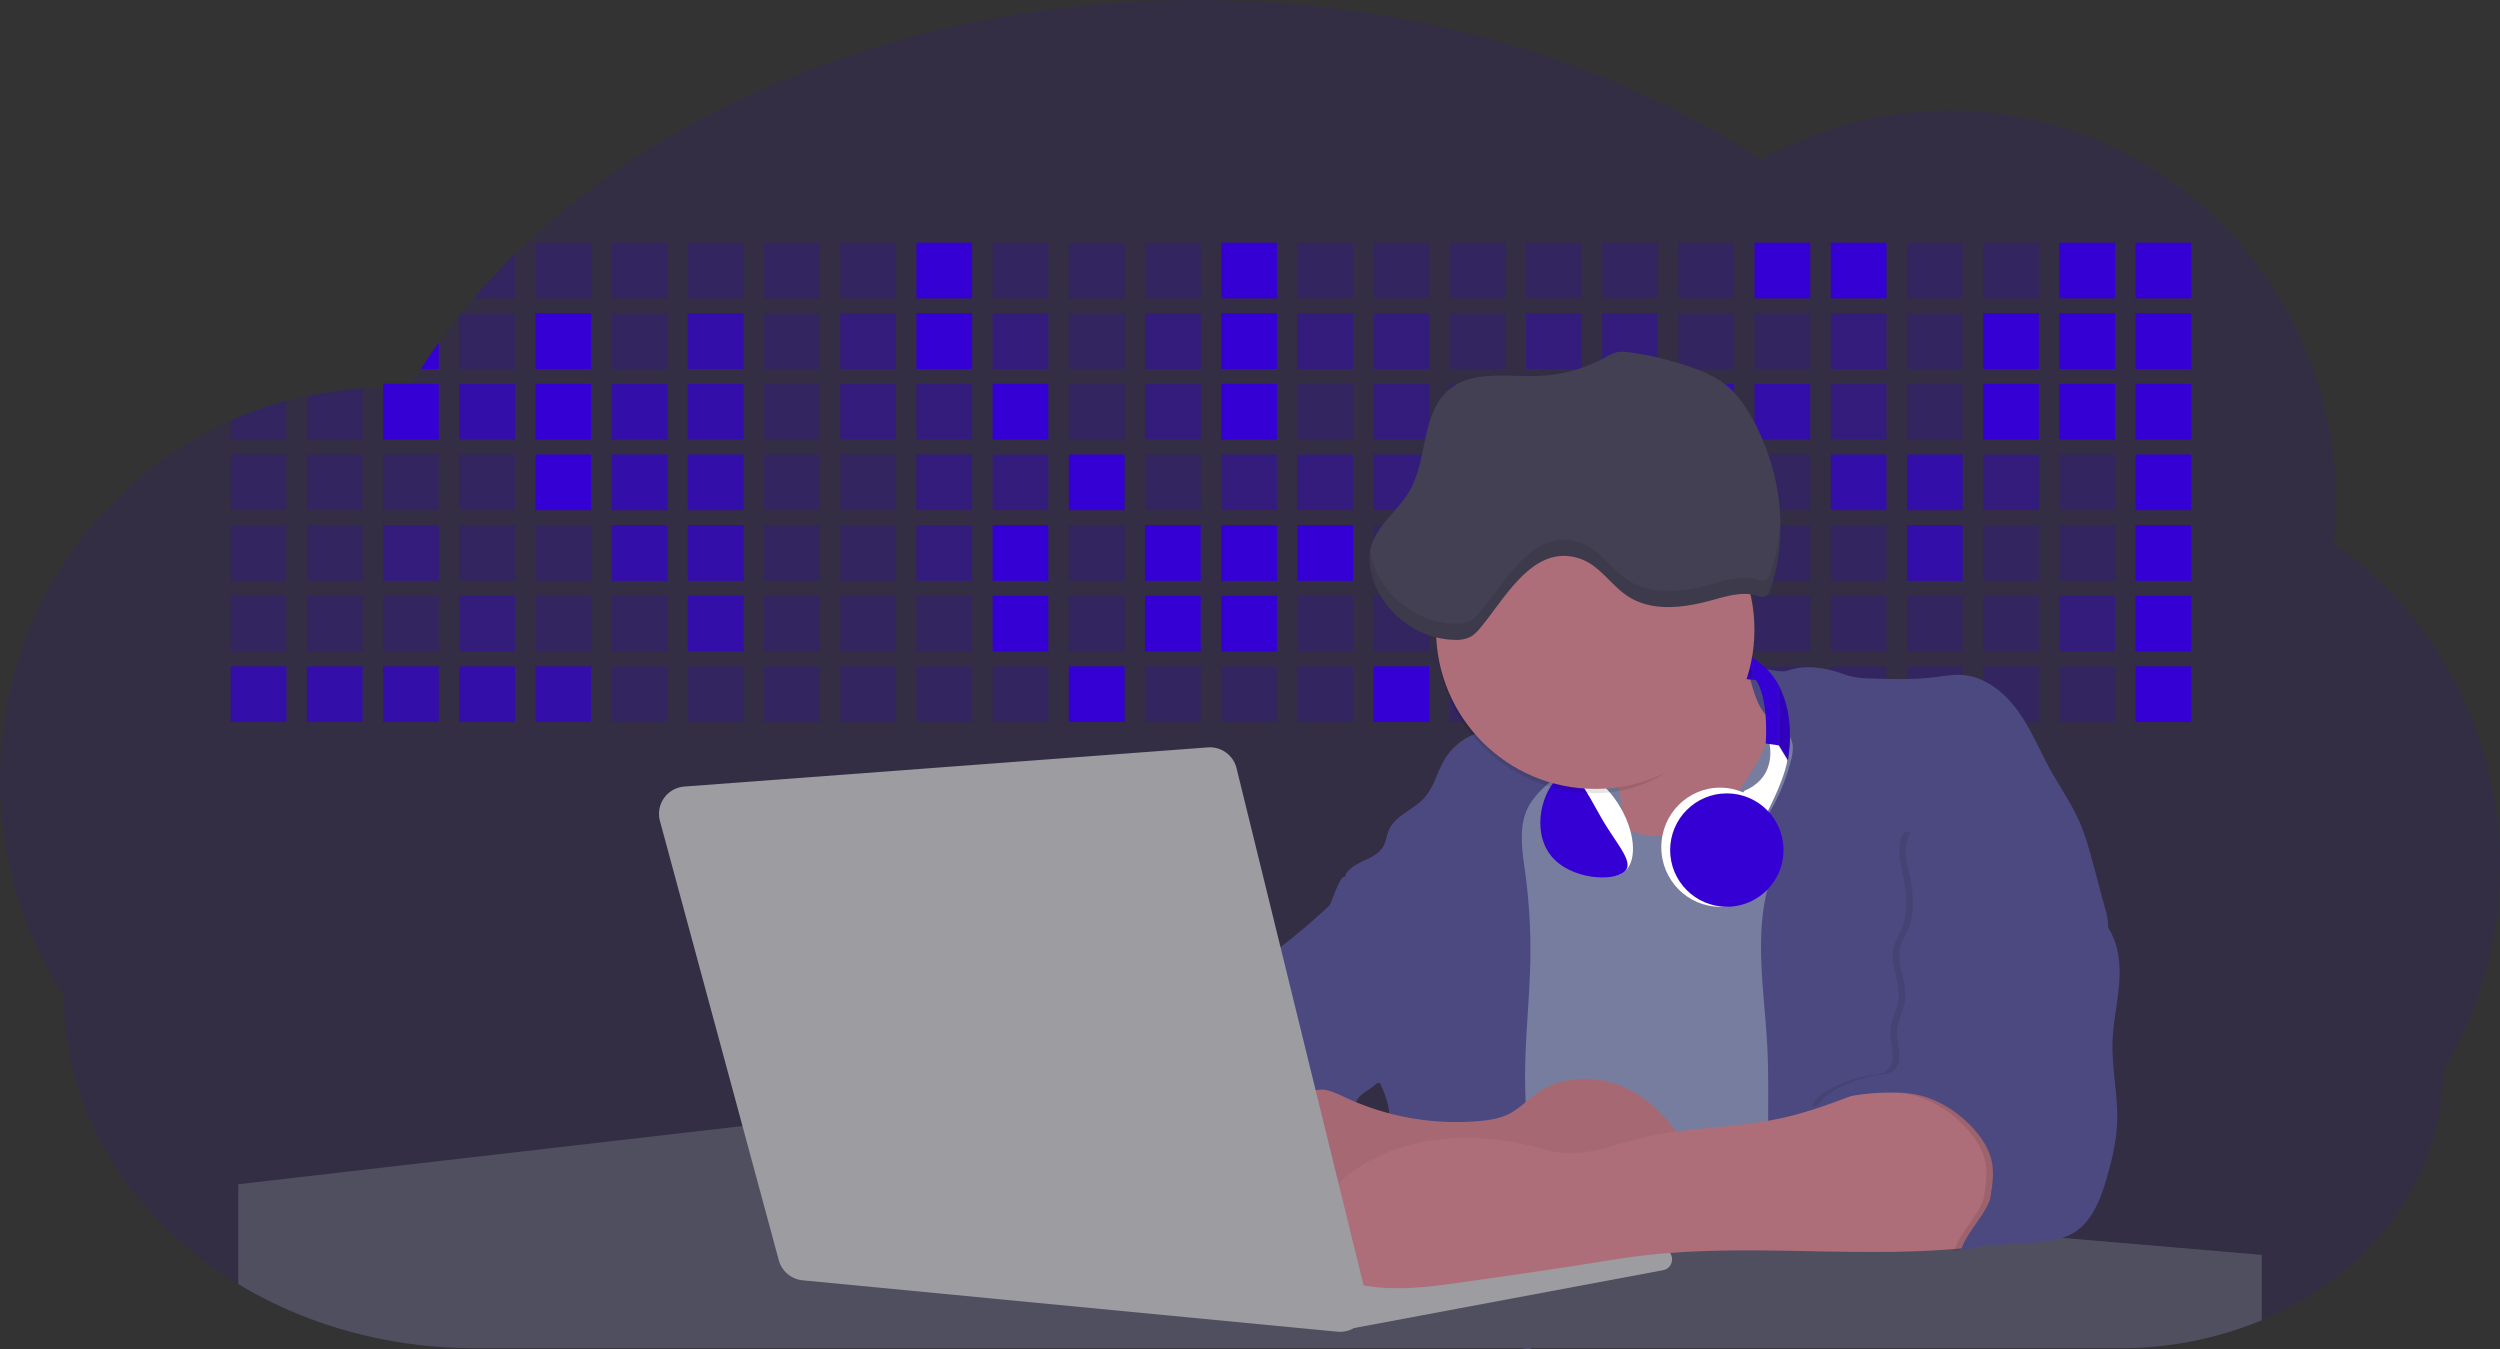 <svg id="aa7bae02-e79e-4d6b-a496-aba15f39787c" data-name="Layer 1" xmlns="http://www.w3.org/2000/svg" width="1144" height="617.32" viewBox="0 0 1144 617.32"><rect x="0" y="0" width="1144" height="617.32" fill="#333333" stroke="none"/><title>developer activity</title><path d="M1172,537.57a181.92,181.92,0,0,1-6.85,49.6,180.06,180.06,0,0,1-19.27,44.28c0,50.1-33.82,93.4-82.91,114a167.3,167.3,0,0,1-64.73,12.8H245.17c-40.25,0-77.55-10.86-108.14-29.36A185.76,185.76,0,0,1,112.2,711c-34-29.22-55.08-69.6-55.08-114.2A180.5,180.5,0,0,1,28,498.08c0-73.36,43.39-136.44,105.55-164.29a174.52,174.52,0,0,1,25.51-9.12q4.63-1.26,9.36-2.26a175.39,175.39,0,0,1,25.51-3.5q4.65-.29,9.35-.33H205c3.46,0,6.89.12,10.3.32l1.12-1.9q2.06-3.44,4.22-6.81,3.9-6.14,8.18-12.1,4.48-6.29,9.35-12.38l.83-1q2.76-3.44,5.64-6.8,9-10.49,19-20.35c72.11-70.68,185.08-116.18,312.08-116.18,98.82,0,189.15,27.55,258.34,73.07A174.18,174.18,0,0,1,920,191.86c97.74,0,177,80.37,177,179.51a184.9,184.9,0,0,1-1,18.78A180,180,0,0,1,1172,537.57Z" transform="translate(-28 -141.34)" fill="#3500d3" opacity="0.1"/><path d="M263.66,257.52v20.35h-19Q253.59,267.39,263.66,257.52Z" transform="translate(-28 -141.34)" fill="#3500d3" opacity="0.2"/><rect x="245.02" y="111.02" width="25.51" height="25.51" fill="#3500d3" opacity="0.2"/><rect x="279.88" y="111.02" width="25.51" height="25.51" fill="#3500d3" opacity="0.2"/><rect x="314.75" y="111.02" width="25.51" height="25.51" fill="#3500d3" opacity="0.2"/><rect x="349.61" y="111.02" width="25.51" height="25.51" fill="#3500d3" opacity="0.2"/><rect x="384.48" y="111.02" width="25.51" height="25.51" fill="#3500d3" opacity="0.2"/><rect x="419.35" y="111.02" width="25.51" height="25.51" fill="#3500d3"/><rect x="454.21" y="111.02" width="25.51" height="25.51" fill="#3500d3" opacity="0.2"/><rect x="489.08" y="111.02" width="25.51" height="25.51" fill="#3500d3" opacity="0.2"/><rect x="523.94" y="111.02" width="25.51" height="25.51" fill="#3500d3" opacity="0.2"/><rect x="558.81" y="111.02" width="25.51" height="25.51" fill="#3500d3"/><rect x="593.68" y="111.02" width="25.51" height="25.51" fill="#3500d3" opacity="0.2"/><rect x="628.54" y="111.02" width="25.51" height="25.51" fill="#3500d3" opacity="0.2"/><rect x="663.41" y="111.02" width="25.51" height="25.51" fill="#3500d3" opacity="0.2"/><rect x="698.28" y="111.02" width="25.51" height="25.51" fill="#3500d3" opacity="0.2"/><rect x="733.14" y="111.02" width="25.51" height="25.51" fill="#3500d3" opacity="0.2"/><rect x="768.01" y="111.02" width="25.51" height="25.51" fill="#3500d3" opacity="0.2"/><rect x="802.87" y="111.02" width="25.51" height="25.51" fill="#3500d3"/><rect x="837.74" y="111.02" width="25.51" height="25.51" fill="#3500d3"/><rect x="872.61" y="111.02" width="25.51" height="25.51" fill="#3500d3" opacity="0.2"/><rect x="907.47" y="111.02" width="25.51" height="25.51" fill="#3500d3" opacity="0.2"/><rect x="942.34" y="111.02" width="25.51" height="25.51" fill="#3500d3"/><rect x="977.2" y="111.02" width="25.51" height="25.51" fill="#3500d3"/><path d="M228.8,298.08v12.1h-8.18Q224.52,304,228.8,298.08Z" transform="translate(-28 -141.34)" fill="#3500d3"/><rect x="210.15" y="143.33" width="25.51" height="25.51" fill="#3500d3" opacity="0.2"/><rect x="245.02" y="143.33" width="25.51" height="25.51" fill="#3500d3"/><rect x="279.88" y="143.33" width="25.51" height="25.51" fill="#3500d3" opacity="0.2"/><rect x="314.75" y="143.33" width="25.51" height="25.51" fill="#3500d3" opacity="0.7"/><rect x="349.61" y="143.33" width="25.51" height="25.51" fill="#3500d3" opacity="0.2"/><rect x="384.48" y="143.33" width="25.51" height="25.51" fill="#3500d3" opacity="0.4"/><rect x="419.35" y="143.33" width="25.51" height="25.51" fill="#3500d3"/><rect x="454.21" y="143.33" width="25.51" height="25.51" fill="#3500d3" opacity="0.4"/><rect x="489.08" y="143.33" width="25.51" height="25.51" fill="#3500d3" opacity="0.2"/><rect x="523.94" y="143.33" width="25.51" height="25.51" fill="#3500d3" opacity="0.4"/><rect x="558.81" y="143.33" width="25.51" height="25.51" fill="#3500d3"/><rect x="593.68" y="143.33" width="25.51" height="25.51" fill="#3500d3" opacity="0.4"/><rect x="628.54" y="143.33" width="25.51" height="25.51" fill="#3500d3" opacity="0.4"/><rect x="663.41" y="143.33" width="25.51" height="25.51" fill="#3500d3" opacity="0.2"/><rect x="698.28" y="143.33" width="25.51" height="25.51" fill="#3500d3" opacity="0.4"/><rect x="733.14" y="143.33" width="25.51" height="25.51" fill="#3500d3" opacity="0.4"/><rect x="768.01" y="143.33" width="25.51" height="25.51" fill="#3500d3" opacity="0.2"/><rect x="802.87" y="143.33" width="25.51" height="25.51" fill="#3500d3" opacity="0.2"/><rect x="837.74" y="143.33" width="25.51" height="25.51" fill="#3500d3" opacity="0.4"/><rect x="872.61" y="143.33" width="25.51" height="25.51" fill="#3500d3" opacity="0.2"/><rect x="907.47" y="143.33" width="25.51" height="25.51" fill="#3500d3"/><rect x="942.34" y="143.33" width="25.51" height="25.51" fill="#3500d3"/><rect x="977.2" y="143.33" width="25.51" height="25.51" fill="#3500d3"/><path d="M159.06,324.67V342.5H133.55v-8.71A174.52,174.52,0,0,1,159.06,324.67Z" transform="translate(-28 -141.34)" fill="#3500d3" opacity="0.2"/><polygon points="165.93 177.57 165.93 201.16 140.42 201.16 140.42 181.07 165.93 177.57" fill="#3500d3" opacity="0.2"/><rect x="175.28" y="175.65" width="25.51" height="25.51" fill="#3500d3"/><rect x="210.15" y="175.65" width="25.51" height="25.51" fill="#3500d3" opacity="0.7"/><rect x="245.02" y="175.65" width="25.51" height="25.51" fill="#3500d3"/><rect x="279.88" y="175.65" width="25.51" height="25.51" fill="#3500d3" opacity="0.7"/><rect x="314.75" y="175.65" width="25.51" height="25.51" fill="#3500d3" opacity="0.7"/><rect x="349.61" y="175.65" width="25.51" height="25.51" fill="#3500d3" opacity="0.2"/><rect x="384.48" y="175.65" width="25.51" height="25.51" fill="#3500d3" opacity="0.4"/><rect x="419.35" y="175.65" width="25.51" height="25.51" fill="#3500d3" opacity="0.4"/><rect x="454.21" y="175.65" width="25.51" height="25.51" fill="#3500d3"/><rect x="489.08" y="175.65" width="25.51" height="25.51" fill="#3500d3" opacity="0.2"/><rect x="523.94" y="175.65" width="25.51" height="25.51" fill="#3500d3" opacity="0.4"/><rect x="558.81" y="175.65" width="25.51" height="25.51" fill="#3500d3"/><rect x="593.68" y="175.65" width="25.51" height="25.51" fill="#3500d3" opacity="0.2"/><rect x="628.54" y="175.65" width="25.51" height="25.51" fill="#3500d3" opacity="0.4"/><rect x="663.41" y="175.65" width="25.51" height="25.51" fill="#3500d3" opacity="0.2"/><rect x="698.28" y="175.65" width="25.51" height="25.51" fill="#3500d3"/><rect x="733.14" y="175.65" width="25.51" height="25.51" fill="#3500d3" opacity="0.2"/><rect x="768.01" y="175.65" width="25.51" height="25.51" fill="#3500d3" opacity="0.7"/><rect x="802.87" y="175.65" width="25.51" height="25.51" fill="#3500d3" opacity="0.7"/><rect x="837.74" y="175.65" width="25.51" height="25.51" fill="#3500d3" opacity="0.4"/><rect x="872.61" y="175.65" width="25.51" height="25.51" fill="#3500d3" opacity="0.2"/><rect x="907.47" y="175.65" width="25.51" height="25.51" fill="#3500d3"/><rect x="942.34" y="175.65" width="25.51" height="25.51" fill="#3500d3"/><rect x="977.2" y="175.65" width="25.51" height="25.51" fill="#3500d3"/><rect x="105.55" y="207.96" width="25.51" height="25.51" fill="#3500d3" opacity="0.2"/><rect x="140.42" y="207.96" width="25.51" height="25.51" fill="#3500d3" opacity="0.2"/><rect x="175.28" y="207.96" width="25.51" height="25.51" fill="#3500d3" opacity="0.2"/><rect x="210.15" y="207.96" width="25.51" height="25.51" fill="#3500d3" opacity="0.2"/><rect x="245.02" y="207.96" width="25.51" height="25.51" fill="#3500d3"/><rect x="279.88" y="207.96" width="25.51" height="25.51" fill="#3500d3" opacity="0.7"/><rect x="314.75" y="207.96" width="25.51" height="25.51" fill="#3500d3" opacity="0.7"/><rect x="349.61" y="207.96" width="25.51" height="25.51" fill="#3500d3" opacity="0.2"/><rect x="384.48" y="207.96" width="25.51" height="25.51" fill="#3500d3" opacity="0.2"/><rect x="419.35" y="207.96" width="25.51" height="25.51" fill="#3500d3" opacity="0.4"/><rect x="454.21" y="207.96" width="25.51" height="25.51" fill="#3500d3" opacity="0.4"/><rect x="489.08" y="207.96" width="25.51" height="25.51" fill="#3500d3"/><rect x="523.94" y="207.96" width="25.51" height="25.51" fill="#3500d3" opacity="0.2"/><rect x="558.81" y="207.96" width="25.51" height="25.51" fill="#3500d3" opacity="0.4"/><rect x="593.68" y="207.96" width="25.51" height="25.51" fill="#3500d3" opacity="0.4"/><rect x="628.54" y="207.96" width="25.51" height="25.51" fill="#3500d3" opacity="0.4"/><rect x="663.41" y="207.96" width="25.51" height="25.51" fill="#3500d3" opacity="0.4"/><rect x="698.28" y="207.96" width="25.51" height="25.51" fill="#3500d3" opacity="0.2"/><rect x="733.14" y="207.96" width="25.51" height="25.51" fill="#3500d3" opacity="0.2"/><rect x="768.01" y="207.96" width="25.51" height="25.51" fill="#3500d3" opacity="0.2"/><rect x="802.87" y="207.96" width="25.51" height="25.51" fill="#3500d3" opacity="0.2"/><rect x="837.74" y="207.96" width="25.51" height="25.51" fill="#3500d3" opacity="0.7"/><rect x="872.61" y="207.96" width="25.51" height="25.51" fill="#3500d3" opacity="0.7"/><rect x="907.47" y="207.96" width="25.51" height="25.51" fill="#3500d3" opacity="0.4"/><rect x="942.34" y="207.96" width="25.51" height="25.51" fill="#3500d3" opacity="0.2"/><rect x="977.2" y="207.96" width="25.51" height="25.51" fill="#3500d3"/><rect x="105.55" y="240.28" width="25.51" height="25.51" fill="#3500d3" opacity="0.2"/><rect x="140.42" y="240.28" width="25.51" height="25.51" fill="#3500d3" opacity="0.2"/><rect x="175.28" y="240.28" width="25.51" height="25.51" fill="#3500d3" opacity="0.4"/><rect x="210.15" y="240.28" width="25.51" height="25.51" fill="#3500d3" opacity="0.2"/><rect x="245.02" y="240.28" width="25.51" height="25.51" fill="#3500d3" opacity="0.2"/><rect x="279.88" y="240.28" width="25.51" height="25.51" fill="#3500d3" opacity="0.7"/><rect x="314.75" y="240.28" width="25.51" height="25.51" fill="#3500d3" opacity="0.7"/><rect x="349.61" y="240.28" width="25.51" height="25.51" fill="#3500d3" opacity="0.2"/><rect x="384.48" y="240.28" width="25.51" height="25.51" fill="#3500d3" opacity="0.2"/><rect x="419.35" y="240.28" width="25.51" height="25.51" fill="#3500d3" opacity="0.4"/><rect x="454.21" y="240.28" width="25.51" height="25.51" fill="#3500d3"/><rect x="489.08" y="240.28" width="25.51" height="25.51" fill="#3500d3" opacity="0.2"/><rect x="523.94" y="240.28" width="25.51" height="25.51" fill="#3500d3"/><rect x="558.81" y="240.28" width="25.51" height="25.51" fill="#3500d3"/><rect x="593.68" y="240.28" width="25.51" height="25.51" fill="#3500d3"/><rect x="628.54" y="240.28" width="25.51" height="25.51" fill="#3500d3" opacity="0.2"/><rect x="663.41" y="240.28" width="25.51" height="25.51" fill="#3500d3"/><rect x="698.28" y="240.28" width="25.51" height="25.51" fill="#3500d3" opacity="0.2"/><rect x="733.14" y="240.28" width="25.51" height="25.51" fill="#3500d3" opacity="0.2"/><rect x="768.01" y="240.28" width="25.51" height="25.51" fill="#3500d3" opacity="0.2"/><rect x="802.87" y="240.28" width="25.51" height="25.51" fill="#3500d3" opacity="0.2"/><rect x="837.74" y="240.28" width="25.51" height="25.51" fill="#3500d3" opacity="0.2"/><rect x="872.61" y="240.28" width="25.51" height="25.51" fill="#3500d3" opacity="0.7"/><rect x="907.47" y="240.28" width="25.51" height="25.51" fill="#3500d3" opacity="0.2"/><rect x="942.34" y="240.28" width="25.51" height="25.51" fill="#3500d3" opacity="0.2"/><rect x="977.2" y="240.28" width="25.51" height="25.51" fill="#3500d3"/><rect x="105.55" y="272.59" width="25.51" height="25.51" fill="#3500d3" opacity="0.2"/><rect x="140.42" y="272.59" width="25.51" height="25.51" fill="#3500d3" opacity="0.2"/><rect x="175.28" y="272.59" width="25.51" height="25.51" fill="#3500d3" opacity="0.2"/><rect x="210.15" y="272.59" width="25.51" height="25.51" fill="#3500d3" opacity="0.4"/><rect x="245.02" y="272.59" width="25.51" height="25.51" fill="#3500d3" opacity="0.2"/><rect x="279.88" y="272.59" width="25.51" height="25.51" fill="#3500d3" opacity="0.2"/><rect x="314.75" y="272.59" width="25.51" height="25.51" fill="#3500d3" opacity="0.7"/><rect x="349.61" y="272.59" width="25.51" height="25.51" fill="#3500d3" opacity="0.2"/><rect x="384.48" y="272.59" width="25.51" height="25.51" fill="#3500d3" opacity="0.2"/><rect x="419.35" y="272.59" width="25.51" height="25.51" fill="#3500d3" opacity="0.2"/><rect x="454.21" y="272.59" width="25.51" height="25.51" fill="#3500d3"/><rect x="489.08" y="272.59" width="25.51" height="25.51" fill="#3500d3" opacity="0.2"/><rect x="523.94" y="272.59" width="25.51" height="25.51" fill="#3500d3"/><rect x="558.81" y="272.59" width="25.51" height="25.51" fill="#3500d3"/><rect x="593.68" y="272.59" width="25.51" height="25.51" fill="#3500d3" opacity="0.2"/><rect x="628.54" y="272.59" width="25.51" height="25.51" fill="#3500d3" opacity="0.2"/><rect x="663.41" y="272.59" width="25.51" height="25.51" fill="#3500d3" opacity="0.2"/><rect x="698.28" y="272.59" width="25.51" height="25.51" fill="#3500d3" opacity="0.2"/><rect x="733.14" y="272.59" width="25.51" height="25.51" fill="#3500d3" opacity="0.2"/><rect x="768.01" y="272.59" width="25.51" height="25.51" fill="#3500d3" opacity="0.2"/><rect x="802.87" y="272.59" width="25.51" height="25.51" fill="#3500d3" opacity="0.2"/><rect x="837.74" y="272.59" width="25.51" height="25.51" fill="#3500d3" opacity="0.2"/><rect x="872.61" y="272.59" width="25.51" height="25.51" fill="#3500d3" opacity="0.2"/><rect x="907.47" y="272.59" width="25.51" height="25.51" fill="#3500d3" opacity="0.2"/><rect x="942.34" y="272.59" width="25.51" height="25.51" fill="#3500d3" opacity="0.4"/><rect x="977.2" y="272.59" width="25.51" height="25.51" fill="#3500d3"/><rect x="105.55" y="304.91" width="25.51" height="25.51" fill="#3500d3" opacity="0.7"/><rect x="140.42" y="304.91" width="25.51" height="25.51" fill="#3500d3" opacity="0.7"/><rect x="175.28" y="304.91" width="25.51" height="25.51" fill="#3500d3" opacity="0.7"/><rect x="210.15" y="304.91" width="25.51" height="25.51" fill="#3500d3" opacity="0.7"/><rect x="245.02" y="304.91" width="25.51" height="25.51" fill="#3500d3" opacity="0.7"/><rect x="279.88" y="304.91" width="25.51" height="25.51" fill="#3500d3" opacity="0.2"/><rect x="314.75" y="304.91" width="25.51" height="25.51" fill="#3500d3" opacity="0.2"/><rect x="349.61" y="304.91" width="25.51" height="25.51" fill="#3500d3" opacity="0.2"/><rect x="384.48" y="304.91" width="25.51" height="25.51" fill="#3500d3" opacity="0.2"/><rect x="419.35" y="304.91" width="25.51" height="25.51" fill="#3500d3" opacity="0.2"/><rect x="454.21" y="304.91" width="25.51" height="25.51" fill="#3500d3" opacity="0.2"/><rect x="489.08" y="304.91" width="25.51" height="25.51" fill="#3500d3"/><rect x="523.94" y="304.91" width="25.51" height="25.51" fill="#3500d3" opacity="0.2"/><rect x="558.81" y="304.91" width="25.51" height="25.51" fill="#3500d3" opacity="0.2"/><rect x="593.68" y="304.91" width="25.51" height="25.51" fill="#3500d3" opacity="0.2"/><rect x="628.54" y="304.91" width="25.51" height="25.51" fill="#3500d3"/><rect x="663.41" y="304.91" width="25.51" height="25.51" fill="#3500d3" opacity="0.2"/><rect x="698.28" y="304.91" width="25.51" height="25.51" fill="#3500d3" opacity="0.2"/><rect x="733.14" y="304.91" width="25.51" height="25.51" fill="#3500d3" opacity="0.2"/><rect x="768.01" y="304.91" width="25.51" height="25.51" fill="#3500d3" opacity="0.2"/><rect x="802.87" y="304.91" width="25.51" height="25.51" fill="#3500d3" opacity="0.2"/><rect x="837.74" y="304.91" width="25.51" height="25.51" fill="#3500d3" opacity="0.2"/><rect x="872.61" y="304.91" width="25.51" height="25.51" fill="#3500d3" opacity="0.2"/><rect x="907.47" y="304.91" width="25.51" height="25.51" fill="#3500d3" opacity="0.2"/><rect x="942.34" y="304.91" width="25.51" height="25.51" fill="#3500d3" opacity="0.2"/><rect x="977.2" y="304.91" width="25.51" height="25.51" fill="#3500d3"/><circle cx="734.52" cy="363.89" r="34.87" fill="#767d9f"/><path d="M760.71,460.87q5.22,22.78,8.86,45.9c.73,4.58,1.38,9.41-.28,13.74-1.39,3.61-4.22,6.43-6.44,9.59s-3.9,7.21-2.55,10.83,5.29,5.6,9.05,6.62c10.76,2.9,22.23.79,32.94-2.35a53.29,53.29,0,0,0,13.81-5.72c4.54-2.88,8.26-6.88,11.68-11,15.61-18.93,25.83-41.65,35.45-64.23a39.12,39.12,0,0,1-33.11-13.34c-3.94-4.63-6.83-11.08-4.61-16.74-6.51,3.57-14.24,3.81-21.25,6.25a75.49,75.49,0,0,0-12.5,6.15q-7.18,4.15-14.28,8.46C772.07,458.29,767,461.19,760.71,460.87Z" transform="translate(-28 -141.34)" fill="#ae6e79"/><path d="M833.64,487.05c-6.11,11.89-14.06,23.32-25.41,30.4s-26.63,9-38,2c-5.6-3.42-9.84-8.62-14.73-13s-11-8.13-17.57-7.56c-7.24.63-12.91,6.28-17.76,11.69-7.36,8.22-14.47,16.79-19.68,26.52-10,18.7-12.37,40.56-11.93,61.76s3.51,42.29,3.58,63.49c.1,26.08-4.32,51.95-8.79,77.64,41.1-5.06,82.25,6,123.44,10.19,26.36,2.71,52.92,2.65,79.42,2.58,4.66,0,9.62-.12,13.5-2.7a18.2,18.2,0,0,0,5.59-6.64c3.66-6.75,5.13-14.45,6.15-22.06,2.59-19.22,2.67-38.68,2.74-58.08.18-47,.35-94.17-5.62-140.8-1.47-11.47-3.35-23-7.75-33.73s-11.58-20.6-21.62-26.35c-6.45-3.7-21.4-10.14-29-6.41C841.67,460.15,837.73,479.09,833.64,487.05Z" transform="translate(-28 -141.34)" fill="#767d9f"/><path d="M836.68,619.77c-1.55-29-7.86-59.95,5.57-85.69,3.3-6.32-8.54-14.21-4.88-20.33a92.08,92.08,0,0,0,10.06-23.93c.76-2.89,1.37-5.95.65-8.85-1.33-5.29-6.56-8.44-11-11.66-4.9-3.56-7.42-14.41-9-20.28s12.57,1.2,18.26-.89c7.9-2.89,17.94-1.07,25.82,1.86,4.4,1.62,9.18,1.76,13.87,1.88,9.11.24,18.25.47,27.29-.65,4.06-.51,8.13-1.28,12.21-1.05,10.41.59,19.46,7.71,25.62,16.13s10.08,18.23,15.13,27.35c4.21,7.6,9.23,14.78,12.82,22.69,3.18,7,5.19,14.52,7.18,22l5.13,19.19a25.58,25.58,0,0,1,1.26,8.51c-.26,3.07-1.62,5.93-3,8.66A164.12,164.12,0,0,1,971,603.2c-10.79,13.23-23.89,25.16-30.3,41-2.5,6.17-3.89,12.73-5.16,19.27a707.94,707.94,0,0,0-10.9,79.15,174.2,174.2,0,0,0-36.52-12.21,177.61,177.61,0,0,0-19-3c-5.59-.58-12.8.52-18.12-1-8.9-2.53-9.88-17.58-11.23-25.46-2.16-12.55-2.59-25.32-2.67-38C837,648.53,837.45,634.14,836.68,619.77Z" transform="translate(-28 -141.34)" fill="#4c4981"/><path d="M641.23,565.54c4.21,24,8.85,48.07,18,70.62-.23.22-.46.42-.69.62-.81.69-1.65,1.34-2.53,2-2.05,1.44-4.3,2.66-6,4.54a8,8,0,0,0-1.5,2.45,5.48,5.48,0,0,0,0,4.47c-4.77,2.11-10.31,1.46-15.66,1.26-4.61-.17-9.08,0-12.78,2.53-5.14,3.54-6.69,10.34-7.52,16.52q-.46,3.38-.79,6.77-.32,3.15-.52,6.32a188.61,188.61,0,0,0-.19,21q.08,1.92.21,3.84c-16.34-.39-31.23-8.91-45.32-17.19-3.22-1.89-6.54-3.88-8.63-7A15.8,15.8,0,0,1,555,674c0-.51.09-1,.16-1.52a41.58,41.58,0,0,1,2.29-8.68,107.2,107.2,0,0,1,19.19-32.65c3.58-4.18,7.61-8.27,9.28-13.52.73-2.29,1-4.72,1.74-7,3.32-9.88,15.3-14.55,19.4-24.14,1-2.29,1.46-4.8,2.7-7a17.63,17.63,0,0,1,4.25-4.75c.73-.61,1.49-1.2,2.24-1.79q10.54-8.26,20.31-17.45,1.82-1.71,3.6-3.46A59.48,59.48,0,0,0,641.23,565.54Z" transform="translate(-28 -141.34)" fill="#4c4981"/><path d="M742,494.56c-1.44,1.52-3,2.95-4.53,4.37l-.41.37-1.62,1.5a39,39,0,0,0-7.55,8.79l-.17.28c-5.1,9.13-3.21,20.37-1.79,30.74a261.55,261.55,0,0,1,2.37,39c-.26,18-2.38,35.88-2.42,53.86,0,4.08.09,8.15.27,12.23.29,6.63.79,13.25,1.39,19.87.65,7.26,1.43,14.51,2.16,21.76.58,5.61,1.13,11.21,1.59,16.81.23,2.9.45,5.79.63,8.69.21,3.4.38,6.81.48,10.21h0c.07,2.16.11,4.31.11,6.47,0,1.23,0,2.45,0,3.67q0,3.51-.19,7-.2,4.49-.61,9c-.31,3.27-.86,6.84-3.16,9.14-.14.14-.29.27-.44.4l-3.24-.4a332.72,332.72,0,0,0-67.3-1.2c.49-3.38.94-6.75,1.38-10.14.2-1.6.4-3.21.59-4.82q.33-2.76.63-5.52c.23-2,.44-4,.64-6q.78-7.73,1.37-15.47.87-11.29,1.32-22.62.22-5.41.34-10.83.17-6.72.16-13.45,0-6.54-.11-13.1c0-1.44-.06-2.88-.18-4.31a27.35,27.35,0,0,0-.53-3.83,49.87,49.87,0,0,0-3-8.48c-.22-.52-.43-1-.64-1.55-.12-.27-.23-.55-.34-.82,5.76-5.13,9.86-12,13.8-18.76,6.39-10.89,12.93-22.26,14-34.84s-5.18-26.71-17.2-30.55c-3.27-1-6.73-1.28-10.1-1.87-3.18-.56-9.81-1.83-13.49-4.11q-3,3.08-6,6.05a22.15,22.15,0,0,1,2.17-8.71l1.42.07a2.71,2.71,0,0,1-.16-1c0-1.07.74-2.28,2.32-3.62,4.71-4,12.12-4.89,15.09-10.3,1.24-2.25,1.45-4.93,2.45-7.29,2.87-6.73,11.11-9.21,16.07-14.59s6.2-13,10.21-19a28.62,28.62,0,0,1,12-10c.4-.19.81-.38,1.22-.55,8.3-3.55,18.16-4.36,26.76-4.34,3.34,0,12,.1,16.24,1.79a5.32,5.32,0,0,1,1.85,1.13C752.37,480.61,745.34,491,742,494.56Z" transform="translate(-28 -141.34)" fill="#4c4981"/><path d="M642.72,542.69a60.88,60.88,0,0,1,46.74,4.87c7.2,4,13.66,9.58,17.62,16.78,5.95,10.8,5.69,23.82,5.27,36.15-.21,6.17-.48,12.56-3.2,18.1C706,625,700.06,629.4,694,633a42.24,42.24,0,0,1-12.32,5.33c-6.72,1.46-13.7.22-20.47-1-7.36-1.36-15.26-3-20.37-8.48-3-3.18-4.64-7.31-6.26-11.35q-3.49-8.75-7-17.48c-4.05-10.11-5.42-18.52-.07-28.37,2.43-4.49,5.4-8.69,7.8-13.21C636.51,556.14,640.81,543.28,642.72,542.69Z" transform="translate(-28 -141.34)" fill="#4c4981"/><path d="M1063,715.56v29.9a167.3,167.3,0,0,1-64.73,12.8H728.58c-.14.14-.29.27-.44.4l-3.24-.4H245.17c-40.25,0-77.55-10.86-108.14-29.36V683.25l230.72-26.63.18,0L502.29,668l34.77,3,18.06,1.53,37.38,3.17,19.23,1.63,28,2.38,3.94.33,20.18,1.71L691.23,684l38.5,3.26,64.18,5.45,45.15,3.83,74.14,6.29,14.1,1.19,1.52.13,1.32.11,18.62,1.58,20.44,1.74,2.37.2Z" transform="translate(-28 -141.34)" fill="#504f60"/><polygon points="764 573.12 474.86 523.77 463.65 580.46 596.19 596.33 637 601.44 749.26 579.33 764 573.12" fill="#9c9ca1"/><path d="M642.33,739.94l144.86-27.23a5,5,0,0,1,5.94,4.93h0a5,5,0,0,1-4.09,4.93L647.57,749.06Z" transform="translate(-28 -141.34)" fill="#9c9ca1"/><path d="M705.17,654.31c4.51-.42,9.08-1.13,13.14-3.13,5-2.49,8.89-6.78,13.52-9.94,10.18-7,23.8-7.94,35.47-3.92s21.41,12.63,28.23,22.91c4.53,6.85,7.93,15.59,4.73,23.15a30.51,30.51,0,0,1-4.12,6.44l-8.34,10.9a29,29,0,0,1-5.66,6.09c-3.12,2.27-7,3.2-10.82,3.76-10.15,1.48-20.48.64-30.71,1.32-17.57,1.17-34.73,6.83-52.34,6.64-10.12-.11-20.11-2.15-30-4.19l-43.77-9c-7.62-1.56-16.23-3.84-19.82-10.75-1.61-3.11-1.91-6.71-2.1-10.21-.52-9.64,0-20.36,6.68-27.31,6.28-6.52,16.21-8.58,23.71-13.4,9.18-5.91,12.21-4,21.89.44A120,120,0,0,0,705.17,654.31Z" transform="translate(-28 -141.34)" fill="#ae6e79"/><path d="M705.17,654.31c4.51-.42,9.08-1.13,13.14-3.13,5-2.49,8.89-6.78,13.52-9.94,10.18-7,23.8-7.94,35.47-3.92s21.41,12.63,28.23,22.91c4.53,6.85,7.93,15.59,4.73,23.15a30.51,30.51,0,0,1-4.12,6.44l-8.34,10.9a29,29,0,0,1-5.66,6.09c-3.12,2.27-7,3.2-10.82,3.76-10.15,1.48-20.48.64-30.71,1.32-17.57,1.17-34.73,6.83-52.34,6.64-10.12-.11-20.11-2.15-30-4.19l-43.77-9c-7.62-1.56-16.23-3.84-19.82-10.75-1.61-3.11-1.91-6.71-2.1-10.21-.52-9.64,0-20.36,6.68-27.31,6.28-6.52,16.21-8.58,23.71-13.4,9.18-5.91,12.21-4,21.89.44A120,120,0,0,0,705.17,654.31Z" transform="translate(-28 -141.34)" opacity="0.05"/><path d="M880.94,640.6c-12.28,4.75-24.63,9.52-37.49,12.35-21.56,4.75-44.12,4-65.51,9.43-11.3,2.88-22.53,7.52-34.14,6.58-5.19-.42-10.2-2-15.25-3.2-28.37-7-60.62-4.73-83.66,13.27-7.88,6.15-14.33,13.82-20.18,22a14.7,14.7,0,0,0,5.91,21.88A86.62,86.62,0,0,0,659,730.48c13.13,1.16,26.32-.7,39.38-2.56,19.38-2.75,38.77-5.51,58.1-8.6,6.94-1.11,13.88-2.26,20.86-3.14,50.23-6.35,101.37,1.37,151.73-3.93,5.09-.54,10.27-1.24,14.9-3.41,11.72-5.5,17.52-20,15.1-32.74s-11.76-23.33-23-29.83c-9.42-5.47-19.58-7.68-30.07-10C896.26,634,890.32,637,880.94,640.6Z" transform="translate(-28 -141.34)" fill="#ae6e79"/><path d="M988.67,564.44c5.54,7.26,6.72,17,6.12,26.09s-2.76,18.08-3.08,27.21c-.44,12.52,2.58,25,2.07,37.48-.36,8.73-2.43,17.29-4.88,25.67-2.89,9.89-7.07,20.52-16.2,25.27-12.12,6.31-37.54,2.76-50.29,7.7,1.16-7.23,12.28-17.7,13.44-24.93.8-5,1.61-10.14.75-15.15-1.1-6.39-4.85-12.06-9.3-16.78-7.08-7.51-16.32-13.16-26.47-15s-35-.33-43.12,6.08c-1-6.62,17.6-13,24.14-14.43,3.26-.73,7-.32,9.61-2.39,5-3.92,1.37-11.73,1.61-18,.19-5,3.11-9.58,3.7-14.58,1-8-4.22-16.15-2.17-24,.76-2.9,2.45-5.45,3.62-8.21,3.56-8.45,2-18.09.1-27.07-1.18-5.64-2.33-12,.81-16.81,2.91-4.49,11.17,11.5,16.46,10.76,17.47-2.45,33.28-15.4,47.39-4.8,7.19,5.4,8.13,11,11,18.71C976.77,554.6,984,558.36,988.67,564.44Z" transform="translate(-28 -141.34)" opacity="0.1"/><path d="M991.67,564.44c5.54,7.26,6.72,17,6.12,26.09s-2.76,18.08-3.08,27.21c-.44,12.52,2.58,25,2.07,37.48-.36,8.73-2.43,17.29-4.88,25.67-2.89,9.89-7.07,20.52-16.2,25.27-12.12,6.31-37.54,2.76-50.29,7.7,1.16-7.23,12.28-17.7,13.44-24.93.8-5,1.61-10.14.75-15.15-1.1-6.39-4.85-12.06-9.3-16.78-7.08-7.51-16.32-13.16-26.47-15s-35-.33-43.12,6.08c-1-6.62,17.6-13,24.14-14.43,3.26-.73,7-.32,9.61-2.39,5-3.92,1.37-11.73,1.61-18,.19-5,3.11-9.58,3.7-14.58,1-8-4.22-16.15-2.17-24,.76-2.9,2.45-5.45,3.62-8.21,3.56-8.45,2-18.09.1-27.07-1.18-5.64-2.33-12,.81-16.81,2.91-4.49,8.6-6.19,13.89-6.94a68.42,68.42,0,0,1,50,12.9c7.19,5.4,8.13,11,11,18.71C979.77,554.6,987,558.36,991.67,564.44Z" transform="translate(-28 -141.34)" fill="#4c4981"/><path d="M330,517.06,384.37,718a12.55,12.55,0,0,0,10.91,9.21L640,750.72a12.54,12.54,0,0,0,13.38-15.48L593.84,492.86a12.54,12.54,0,0,0-13.12-9.51L341.13,501.27A12.54,12.54,0,0,0,330,517.06Z" transform="translate(-28 -141.34)" fill="#9c9ca1"/><ellipse cx="787.11" cy="387.68" rx="26.9" ry="27.25" fill="#fff"/><path d="M837.2,479.31s5.67,16.86-11.06,23.95L824,507l10.48,10.34S847.4,493.77,846,485.4C846,485.4,844,476.9,837.2,479.31Z" transform="translate(-28 -141.34)" fill="#fff"/><circle cx="790.2" cy="388.99" r="25.94" fill="#3500d3"/><path d="M846.13,489.23l-4.12-6.8-6-.85c1.28-22.39-4.53-29.06-4.53-29.06l-1.35-.13-5.88-.57-11.06-11.48v-3.26c15.54,1.85,24.13,9.23,28.77,17.88C850.16,470.14,846.13,489.23,846.13,489.23Z" transform="translate(-28 -141.34)" fill="#3500d3"/><path d="M830.18,448.27v4.12l-5.88-.57-11.06-11.48S830.35,444.17,830.18,448.27Z" transform="translate(-28 -141.34)" stroke="#4c4981" stroke-miterlimit="10" opacity="0.1"/><path d="M846.13,489.23l-4.12-6.8V455C850.16,470.14,846.13,489.23,846.13,489.23Z" transform="translate(-28 -141.34)" stroke="#4c4981" stroke-miterlimit="10" opacity="0.1"/><ellipse cx="757.11" cy="518.2" rx="14.43" ry="26.32" transform="translate(-185.67 306.64) rotate(-30)" fill="#fff"/><path d="M761,516c7.27,12.59,16.19,21,9.29,25s-27,2-34.27-10.6-.67-30,6.23-34S753.72,503.38,761,516Z" transform="translate(-28 -141.34)" fill="#3500d3"/><path d="M825.73,425.3c0,40.23-27.53,79-67.76,79a72.85,72.85,0,0,1,0-145.7C798.2,358.64,825.73,385.06,825.73,425.3Z" transform="translate(-28 -141.34)" opacity="0.1"/><circle cx="729.97" cy="288.15" r="72.85" fill="#ae6e79"/><path d="M751.57,397.21c8.67,3.19,13.8,12.15,21.58,17.14,11,7,25.32,5.19,37.88,1.73,7-1.91,14.32-4.24,21.21-2.12a6,6,0,0,0,3.23.46c1.5-.43,2.24-2.09,2.73-3.57,8.52-25.4,4.69-54.17-8.17-77.67-3.32-6.06-7.3-11.92-12.78-16.13-4.32-3.31-9.4-5.48-14.52-7.33a145,145,0,0,0-28.88-7.13,17.94,17.94,0,0,0-5.27-.17c-2.41.39-4.57,1.69-6.72,2.85A68.78,68.78,0,0,1,732,313.38c-14,.53-30-2.77-40.79,6.21-13,10.77-9.76,31.78-18.19,46.4-5.58,9.67-16.34,16.69-18.11,27.7a25.57,25.57,0,0,0,.63,10.07c4.12,16.94,20.52,30.06,38,30.37a14.42,14.42,0,0,0,7.76-1.59,17.55,17.55,0,0,0,4.09-3.89C716.84,415.09,729.94,389.25,751.57,397.21Z" transform="translate(-28 -141.34)" fill="#444053"/><path d="M838.2,403.48c-.49,1.48-1.23,3.14-2.73,3.57a6,6,0,0,1-3.23-.46c-6.89-2.12-14.25.21-21.2,2.12-12.57,3.46-26.92,5.31-37.88-1.73-7.79-5-12.91-14-21.59-17.14-21.63-8-34.73,17.88-46.21,31.44a17.55,17.55,0,0,1-4.09,3.89,14.42,14.42,0,0,1-7.76,1.59c-17.42-.31-33.83-13.43-38-30.37-.23-1-.43-2-.58-3,0,.09,0,.17-.05.26a25.57,25.57,0,0,0,.63,10.07c4.12,16.94,20.53,30.06,38,30.37a14.42,14.42,0,0,0,7.76-1.59,17.55,17.55,0,0,0,4.09-3.89c11.48-13.56,24.58-39.4,46.21-31.44,8.68,3.19,13.8,12.15,21.59,17.14,11,7,25.31,5.19,37.88,1.73,7-1.91,14.31-4.24,21.2-2.12a6,6,0,0,0,3.23.46c1.5-.43,2.24-2.09,2.73-3.57a90.29,90.29,0,0,0,4.48-32.26A88.8,88.8,0,0,1,838.2,403.48Z" transform="translate(-28 -141.34)" opacity="0.1"/></svg>